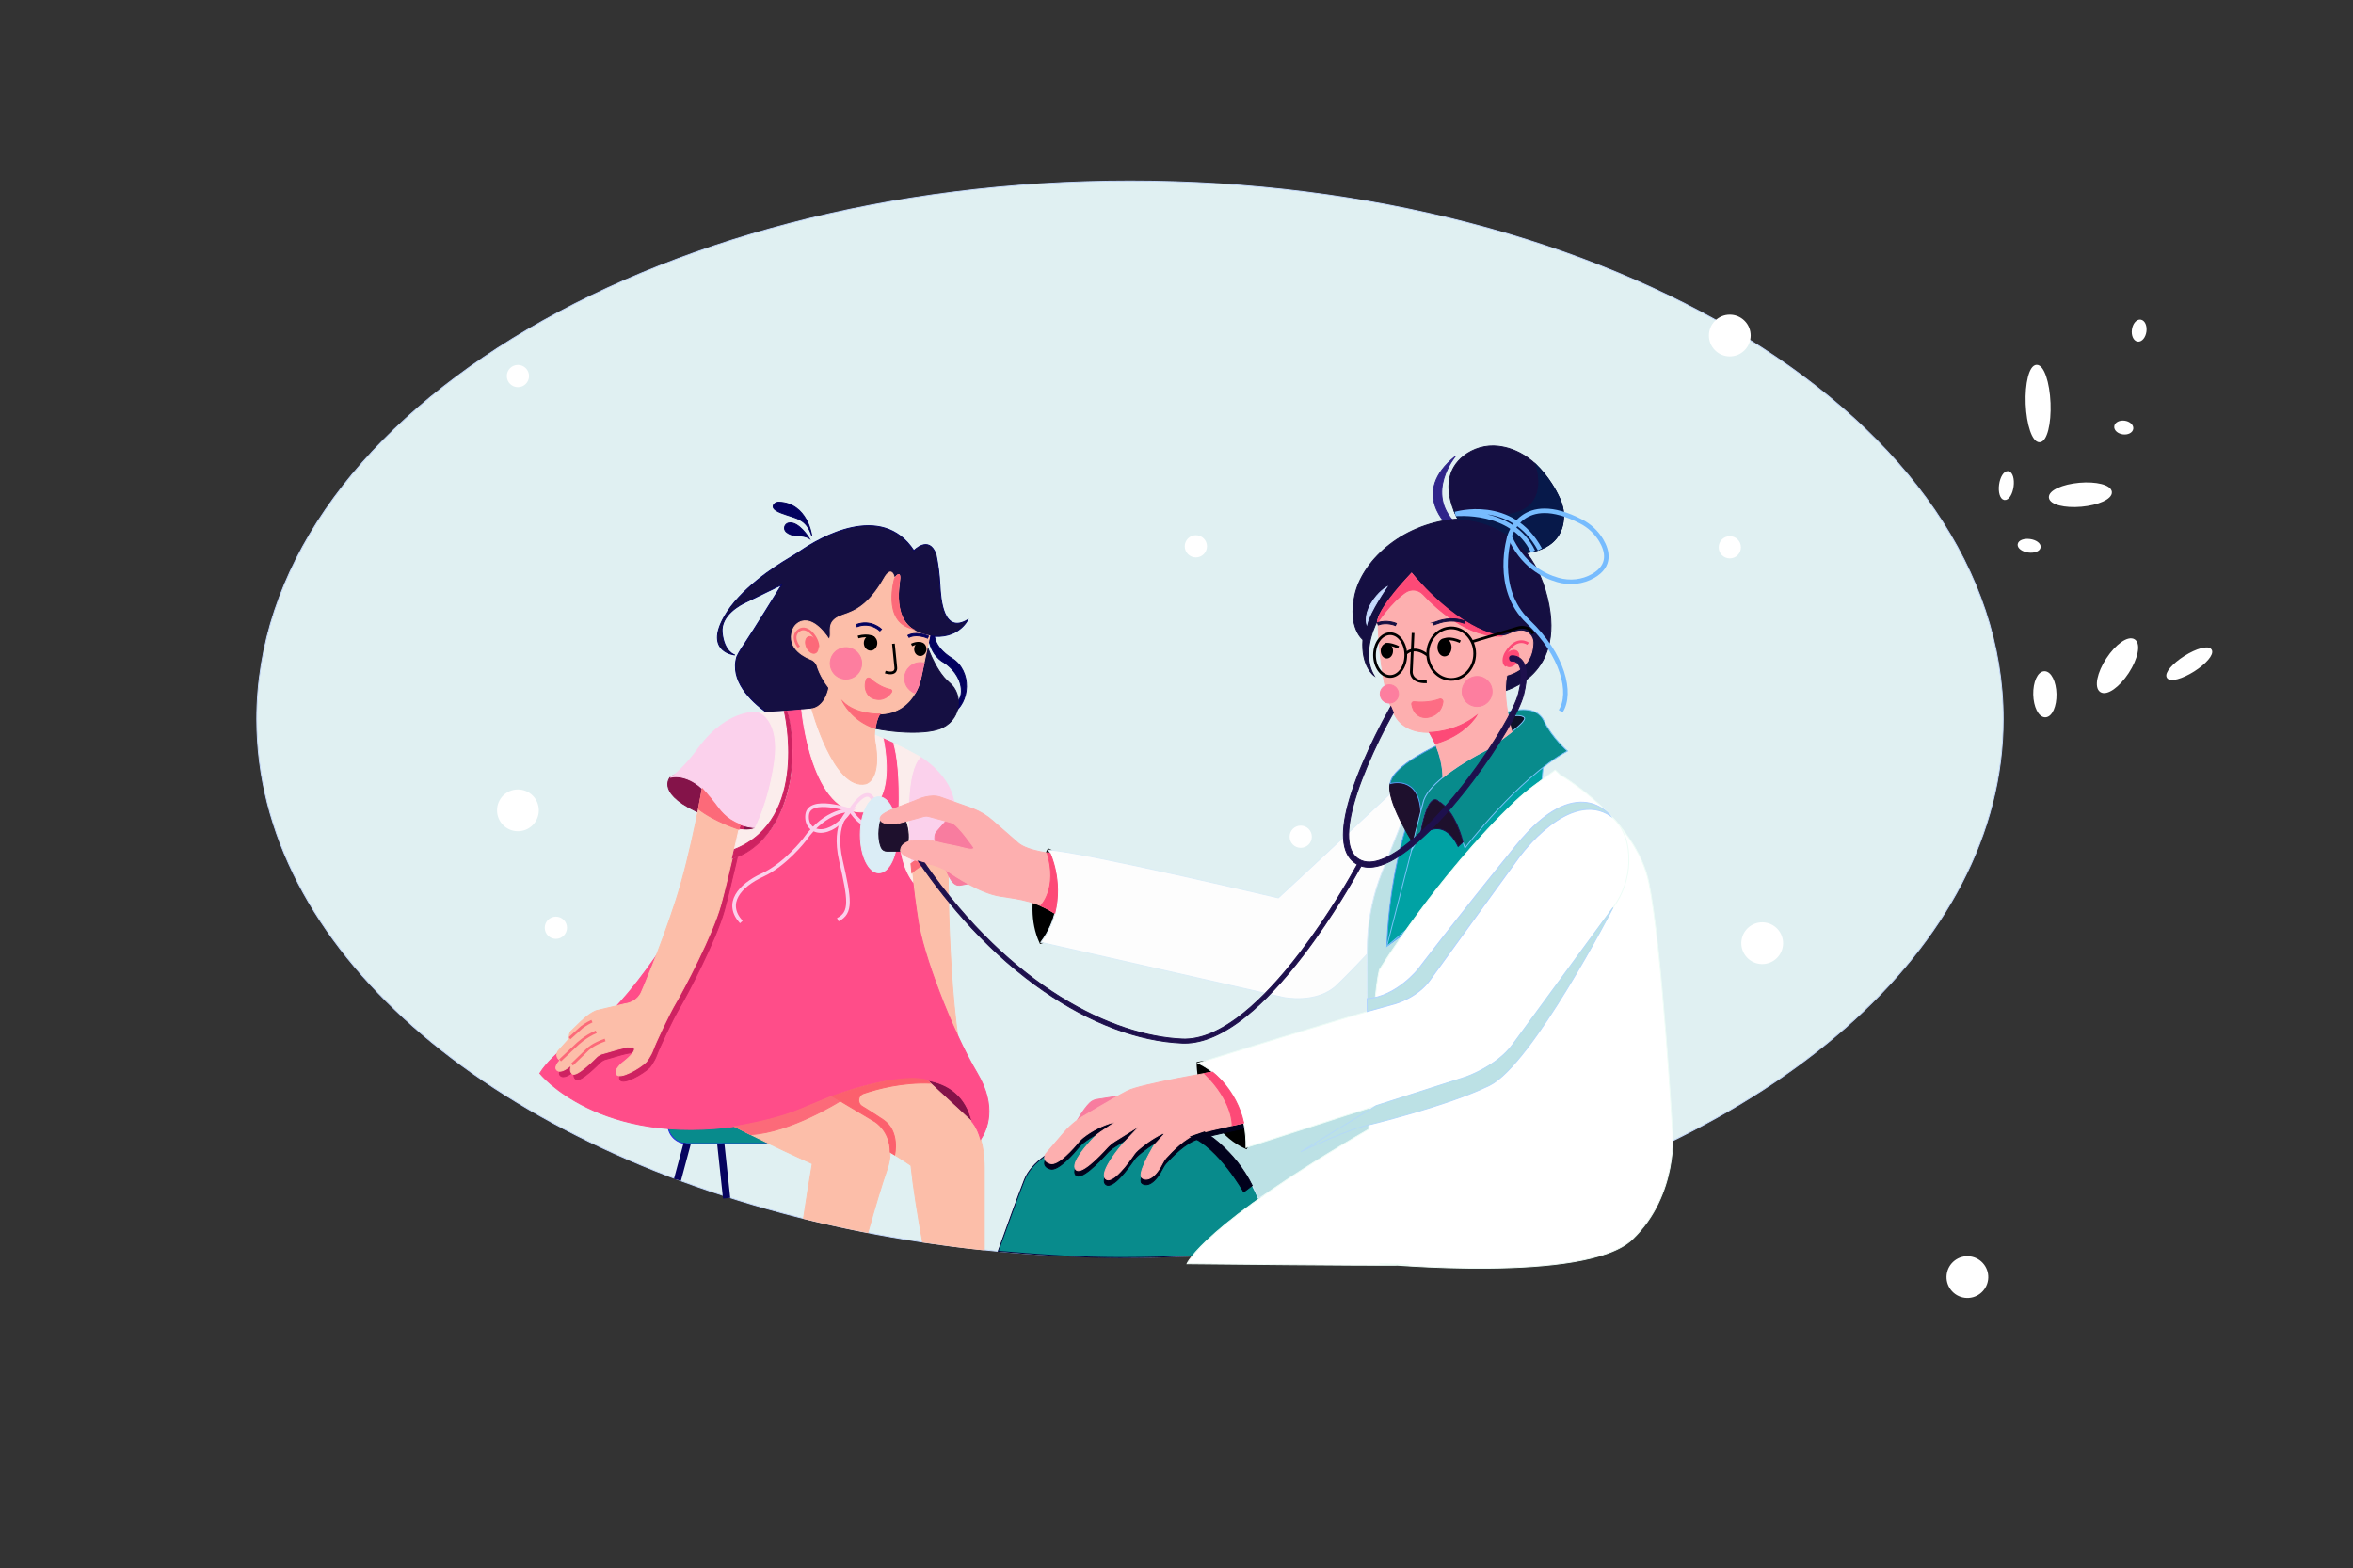 <svg width="2585" height="1723" viewBox="0 0 2585 1723" fill="none" xmlns="http://www.w3.org/2000/svg">
<rect x="0" y="0" width="2585" height="1723" fill="#333333" stroke="none"/>
<path d="M1241.4 198.808C711.602 198.808 282.117 463.534 282.117 790.09C282.117 1040.99 535.661 1255.39 893.433 1341.26C916.661 1346.84 940.314 1351.86 964.392 1356.34C984.142 1360 1004.15 1363.28 1024.42 1366.18C1046.74 1369.36 1069.35 1372.05 1092.25 1374.26C1097.33 1374.75 1102.42 1375.21 1107.52 1375.66C1151.27 1379.43 1195.9 1381.33 1241.4 1381.37C1362.47 1381.37 1478.29 1367.55 1584.96 1342.32C1945.06 1257.15 2200.68 1042.02 2200.68 790.09C2200.68 463.534 1771.2 198.808 1241.4 198.808Z" fill="#E0F0F2" stroke="#C5DAFD" stroke-width="0.994" stroke-miterlimit="10"/>
<path d="M2246.97 786.549C2253.2 786.419 2258.03 775.644 2257.75 762.483C2257.48 749.323 2252.2 738.76 2245.97 738.891C2239.74 739.022 2234.92 749.796 2235.19 762.957C2235.47 776.117 2240.74 786.68 2246.97 786.549Z" fill="white" stroke="white" stroke-width="2.981" stroke-miterlimit="10"/>
<path d="M2337.34 738.583C2347.33 723.292 2350.48 707.663 2344.38 703.677C2338.27 699.69 2325.23 708.855 2315.24 724.146C2305.25 739.438 2302.1 755.067 2308.2 759.053C2314.31 763.04 2327.35 753.875 2337.34 738.583Z" fill="white" stroke="white" stroke-width="2.981" stroke-miterlimit="10"/>
<path d="M2409.71 736.397C2422.57 728.256 2430.95 718.415 2428.41 714.415C2425.88 710.416 2413.4 713.773 2400.54 721.914C2387.68 730.055 2379.3 739.896 2381.83 743.895C2384.37 747.895 2396.85 744.537 2409.71 736.397Z" fill="white" stroke="white" stroke-width="2.981" stroke-miterlimit="10"/>
<path d="M2240.68 484.399C2247.4 484.132 2252.11 465.536 2251.21 442.866C2250.3 420.195 2244.12 402.034 2237.4 402.302C2230.69 402.57 2225.97 421.165 2226.87 443.835C2227.78 466.506 2233.96 484.667 2240.68 484.399Z" fill="white" stroke="white" stroke-width="2.981" stroke-miterlimit="10"/>
<path d="M2286.52 555.202C2304.82 553.576 2319.18 547.038 2318.61 540.598C2318.03 534.159 2302.74 530.257 2284.45 531.883C2266.16 533.509 2251.8 540.047 2252.37 546.486C2252.94 552.925 2268.23 556.827 2286.52 555.202Z" fill="white" stroke="white" stroke-width="2.981" stroke-miterlimit="10"/>
<path d="M2342.12 470.896C2342.57 467.565 2338.92 464.32 2333.96 463.649C2329.01 462.978 2324.63 465.135 2324.18 468.466C2323.73 471.798 2327.38 475.042 2332.33 475.713C2337.28 476.384 2341.67 474.227 2342.12 470.896Z" fill="white" stroke="white" stroke-width="2.981" stroke-miterlimit="10"/>
<path d="M2343.58 362.341C2342.79 368.195 2345.06 373.335 2348.65 373.821C2352.23 374.306 2355.78 369.955 2356.58 364.1C2357.37 358.246 2355.11 353.106 2351.52 352.621C2347.93 352.135 2344.38 356.487 2343.58 362.341Z" fill="white" stroke="white" stroke-width="2.981" stroke-miterlimit="10"/>
<path d="M2210.64 534.353C2209.57 542.297 2205.79 548.343 2202.2 547.857C2198.61 547.371 2196.57 540.538 2197.65 532.594C2198.73 524.65 2202.51 518.604 2206.1 519.09C2209.68 519.576 2211.72 526.41 2210.64 534.353Z" fill="white" stroke="white" stroke-width="2.981" stroke-miterlimit="10"/>
<path d="M2218.08 598.106C2217.63 601.391 2222.26 604.73 2228.41 605.563C2234.56 606.395 2239.91 604.408 2240.35 601.122C2240.8 597.837 2236.17 594.499 2230.02 593.666C2223.87 592.833 2218.52 594.821 2218.08 598.106Z" fill="white" stroke="white" stroke-width="2.981" stroke-miterlimit="10"/>
<path d="M754.933 1213.87H1046.27C1051.92 1213.87 1057.33 1216.11 1061.32 1220.1C1065.31 1224.09 1067.56 1229.51 1067.56 1235.15V1235.15C1067.56 1240.79 1065.31 1246.21 1061.32 1250.2C1057.33 1254.19 1051.92 1256.43 1046.27 1256.43H754.933C749.288 1256.43 743.874 1254.19 739.883 1250.2C735.891 1246.21 733.648 1240.79 733.648 1235.15C733.648 1229.51 735.891 1224.09 739.883 1220.1C743.874 1216.11 749.288 1213.87 754.933 1213.87Z" fill="#088B8C" stroke="#2924E5" stroke-width="0.994" stroke-miterlimit="10"/>
<path d="M1026.62 694.882C1026.62 694.882 1023.64 709.422 1045.81 723.256C1067.99 737.09 1066.28 772.067 1045.81 784.423L1040.27 776.741C1040.27 776.741 1057.75 774.957 1056.05 756.663C1054.8 743.303 1045.37 734.135 1040.37 730.161C1039.05 729.127 1037.66 728.193 1036.2 727.368C1032.2 725.072 1018.57 715.338 1019.53 689.809L1026.62 694.882Z" fill="#03015F" stroke="#03015F" stroke-width="0.994" stroke-miterlimit="10"/>
<path d="M883.218 797.419L903.807 801.043L1021.53 698.559C1053.11 703.089 1063.29 680.812 1063.29 680.812C1036.43 697.014 1033.44 659.495 1032.59 642.015C1032 630.981 1030.58 620.008 1028.35 609.186C1020.71 587.442 1004.02 604.922 1004.02 604.922C968.312 550.832 900.032 591.289 879.823 605.054C875.716 607.851 871.52 610.509 867.237 613.028C851.49 622.274 812.619 647.275 795.493 677.828C773.745 716.626 807.433 719.61 807.433 719.61C807.433 719.61 795.493 716.626 793.36 694.882C791.461 675.516 814.255 663.929 819.264 661.626C820.191 661.2 821.115 660.768 822.032 660.322L858.787 642.441C858.787 642.441 825.343 696.588 818.52 706.433C811.697 716.279 809.565 721.316 809.565 721.316C801.527 747.642 824.731 770.076 841.961 782.558C853.979 782.12 870.141 780.822 880.775 779.89C880.775 779.89 881.407 786.903 883.218 797.419Z" fill="#150F42" stroke="#03015F" stroke-width="0.994" stroke-miterlimit="10"/>
<path d="M736.218 854.124C736.218 854.124 718.947 872.67 773.957 895.373L805.3 909.762L836.003 928.948L850.075 882.902C850.075 882.902 765.002 832.38 736.218 854.124Z" fill="#841349" stroke="#841349" stroke-width="0.994" stroke-miterlimit="10"/>
<path d="M1067.56 937.502C1067.56 937.502 1070.8 957.088 1021.52 964.762L1015.29 919.547C1015.29 919.547 1056.68 917.917 1067.56 937.502Z" fill="#841349" stroke="#841349" stroke-width="0.994" stroke-miterlimit="10"/>
<path d="M1041.87 919.547C1041.87 919.547 1038.56 1063.68 1056.05 1163.01L977.155 1067.94L970.332 909.42L1041.87 919.547Z" fill="#FCBEA9" stroke="#FCBEA9" stroke-width="0.994" stroke-miterlimit="10"/>
<path d="M1018.45 1186.72L1067.94 1232.45C1061.18 1203.78 1042.21 1190.71 1018.45 1186.72Z" fill="#841349" stroke="#841349" stroke-width="0.994" stroke-miterlimit="10"/>
<path d="M1077.4 1251.71C1073.44 1237.96 1067.94 1232.45 1067.94 1232.45L1018.46 1186.72C986.32 1181.31 945.434 1192.53 914.16 1204.24L961.447 1232.45C961.447 1232.45 978.053 1242.91 978.022 1265.79C992.71 1274.71 1000.78 1280.41 1000.78 1280.41C1003.22 1304.32 1008.39 1335.94 1013.55 1364.48C1035.87 1367.66 1058.49 1371 1081.38 1373.21V1283.29C1081.38 1269.81 1079.63 1259.46 1077.4 1251.71Z" fill="#FCBEA9" stroke="#FCBEA9" stroke-width="0.994" stroke-miterlimit="10"/>
<path d="M961.445 1232.45L914.158 1204.24L901.961 1196.96L770.52 1216.25C796.424 1235.55 892.367 1278.49 892.367 1278.49C889.196 1296.73 885.938 1317.28 882.7 1338.64C905.928 1344.21 929.453 1349.54 953.518 1354C961.403 1325.94 969.378 1299.34 974.398 1285.21C976.978 1277.95 978.013 1271.48 978.021 1265.79C978.051 1242.91 961.445 1232.45 961.445 1232.45Z" fill="#FCBEA9" stroke="#FCBEA9" stroke-width="0.994" stroke-miterlimit="10"/>
<path d="M1073.7 1179.22C1044.92 1130.77 1013.26 1046.35 1008.46 1010.38C1008.46 1010.38 1005.53 992.735 1002.78 968.407C994.6 956.856 986.192 938.914 987.602 892.081C988.941 847.594 984.644 825.844 981.927 816.764C978.222 815.01 974.324 813.226 970.332 811.483L970.331 811.485C984.404 885.88 950.474 891.856 950.474 891.856C905.806 896.438 888.837 830.051 883.219 797.419C881.409 786.902 880.776 779.89 880.776 779.89C876.173 780.293 870.533 780.765 864.643 781.206C869.36 800.108 879.861 857.629 848.942 907.337C839.705 922.118 826.171 933.723 810.152 940.598C801.568 944.34 792.672 947.324 783.568 949.515C751.268 1006.57 689.602 1107.6 644.836 1132.69C644.836 1132.69 607.419 1155.72 593.027 1179.22C593.027 1179.22 658.08 1260.33 813.688 1236.61C839.594 1232.64 864.855 1225.23 888.806 1214.59C891.841 1213.25 895.125 1211.83 898.62 1210.38C930.745 1197 980.657 1180.36 1018.46 1186.72C1042.21 1190.71 1061.18 1203.78 1067.94 1232.45C1067.94 1232.45 1073.44 1237.96 1077.4 1251.71C1084.1 1241.7 1095.67 1216.19 1073.7 1179.22Z" fill="#FF4D89" stroke="#FF4D89" stroke-width="0.994" stroke-miterlimit="10"/>
<path d="M950.471 891.856C950.471 891.856 984.401 885.88 970.328 811.485L970.329 811.483C962.547 808.086 954.411 804.849 946.662 802.322L891.865 778.873C891.865 778.873 887.388 779.311 880.773 779.89C880.773 779.89 891.409 897.914 950.471 891.856Z" fill="#FBEDEC" stroke="#FBEDEC" stroke-width="0.994" stroke-miterlimit="10"/>
<path d="M1016.29 703.115C1016.29 703.115 1026.19 736.238 1042.82 749.881C1059.45 763.524 1055.62 792.943 1031.31 801.043C1007 809.144 952.854 801.874 938.602 792.516L991.224 706.433L1016.29 703.115Z" fill="#150F42" stroke="#150F42" stroke-width="0.994" stroke-miterlimit="10"/>
<path d="M911.483 749.881C911.483 749.881 909.777 775.462 891.867 778.873C891.867 778.873 916.174 868.833 951.141 861.158C951.141 861.158 969.478 857.321 960.949 812.555C960.949 812.555 958.391 794.648 970.331 777.168L911.483 749.881Z" fill="#FCBEA9" stroke="#FCBEA9" stroke-width="0.994" stroke-miterlimit="10"/>
<path d="M988.562 635.406C988.882 626.133 982.805 635.406 982.805 635.406C979.287 619.738 971.292 635.406 971.292 635.406C954.341 664.824 939.629 671.219 926.196 675.696C912.764 680.173 911.804 686.568 912.124 694.562C912.444 702.556 910.525 701.917 910.525 701.917C897.778 683.153 887.578 680.852 881.013 682.537C878.699 683.175 876.576 684.366 874.825 686.007C873.074 687.648 871.749 689.69 870.963 691.957C863.044 713.653 887.417 723.113 891.335 724.62C895.493 726.219 897.412 730.695 897.412 730.695C902.529 749.242 925.557 783.776 964.575 784.416C987.049 784.784 999.123 772.211 1005.32 761.482C1008.02 756.869 1010.03 751.883 1011.27 746.684L1015.16 728.424L1021.53 698.559C976.457 691.045 988.242 644.679 988.562 635.406Z" fill="#FCBEA9" stroke="#FCBEA9" stroke-width="0.994" stroke-miterlimit="10"/>
<path d="M1015.16 728.424C1010.86 727.379 1006.32 728.026 1002.48 730.233C998.638 732.439 995.793 736.035 994.53 740.279C993.267 744.522 993.682 749.089 995.691 753.035C997.699 756.981 1001.15 760.005 1005.32 761.482C1008.02 756.869 1010.03 751.883 1011.27 746.684L1015.16 728.424Z" fill="#FD7E9F" stroke="#FD7E9F" stroke-width="0.994" stroke-miterlimit="10"/>
<path d="M877.673 710.902C877.673 710.902 868.292 699.39 877.673 692.569C887.055 685.747 898.995 701.522 898.569 710.902" stroke="#FC6A79" stroke-width="2.981" stroke-miterlimit="10"/>
<path d="M895.762 717.407C898.932 716.016 899.758 710.916 897.606 706.016C895.455 701.117 891.141 698.273 887.971 699.665C884.8 701.056 883.975 706.156 886.126 711.056C888.278 715.955 892.592 718.799 895.762 717.407Z" fill="#FC6A79" stroke="#FC6A79" stroke-width="0.994" stroke-miterlimit="10"/>
<path d="M966.67 693.106C966.246 692.689 956.112 682.945 941.623 688.528L940.703 686.141C956.767 679.951 968.354 691.173 968.469 691.287L966.67 693.106Z" fill="#03015F" stroke="#03015F" stroke-width="0.994" stroke-miterlimit="10"/>
<path d="M956.417 713.28C959.685 713.28 962.334 710.215 962.334 706.433C962.334 702.651 959.685 699.585 956.417 699.585C953.149 699.585 950.5 702.651 950.5 706.433C950.5 710.215 953.149 713.28 956.417 713.28Z" fill="black" stroke="black" stroke-width="2.981" stroke-miterlimit="10"/>
<path d="M960.138 701.113C960.138 701.113 955.297 696.417 942.664 699.806" stroke="black" stroke-width="2.981" stroke-miterlimit="10"/>
<path d="M1016.34 713.443C1016.14 716.805 1013.63 719.391 1010.72 719.219C1007.82 719.047 1005.62 716.182 1005.82 712.819C1006.02 709.457 1008.54 706.871 1011.44 707.043C1014.35 707.215 1016.54 710.08 1016.34 713.443Z" fill="black" stroke="black" stroke-width="2.981" stroke-miterlimit="10"/>
<path d="M1019.04 701.131C1006.24 695.796 998.783 700.164 998.709 700.208L997.383 698.021C997.729 697.811 1006.04 692.939 1020.02 698.77L1019.04 701.131Z" fill="#03015F" stroke="#03015F" stroke-width="0.994" stroke-miterlimit="10"/>
<path d="M981.525 707.213L984.084 732.934C984.084 732.934 986.003 742.207 972.57 738.37" stroke="black" stroke-width="2.981" stroke-miterlimit="10"/>
<path d="M946.202 732.744C948.393 723.463 942.645 714.162 933.362 711.971C924.079 709.78 914.777 715.528 912.585 724.809C910.394 734.091 916.143 743.391 925.426 745.582C934.709 747.773 944.011 742.025 946.202 732.744Z" fill="#FD7E9F" stroke="#FD7E9F" stroke-width="0.994" stroke-miterlimit="10"/>
<path d="M956.068 745.52C960.056 749.172 968.182 755.494 978.422 757.488C978.71 757.546 978.98 757.673 979.207 757.86C979.435 758.046 979.614 758.285 979.728 758.555C979.843 758.826 979.889 759.121 979.864 759.414C979.838 759.707 979.742 759.989 979.582 760.236C977.066 764.145 970.771 771.178 959.578 767.47C957.081 766.656 954.921 765.046 953.429 762.885C951.22 759.663 949.023 754.141 951.717 746.581C951.869 746.165 952.12 745.792 952.45 745.497C952.78 745.201 953.178 744.991 953.608 744.886C954.039 744.781 954.488 744.784 954.917 744.895C955.346 745.005 955.742 745.22 956.068 745.52Z" fill="#FD6D84" stroke="#FD6D84" stroke-width="0.994" stroke-miterlimit="10"/>
<path d="M1011.44 707.043C1011.44 707.043 1007.86 705.562 1001.46 708.536" stroke="black" stroke-width="2.981" stroke-miterlimit="10"/>
<path d="M777.161 862.719C777.161 862.719 763.663 942.455 745.819 997.019C727.975 1051.58 708.719 1095.51 708.719 1095.51C708.719 1095.51 704.881 1107.02 690.169 1108.94L659.146 1116.29C659.146 1116.29 653.069 1117.89 642.195 1128.12L631.161 1138.83C631.161 1138.83 628.265 1142.23 629.562 1146.67L617.089 1160.58C617.089 1160.58 612.612 1166.49 619.168 1170.97C619.168 1170.97 611.866 1178 615.597 1181.68C619.328 1185.36 626.684 1180.4 632.281 1175.61C632.281 1175.61 627.963 1182 632.761 1185.84C637.558 1189.68 658.986 1167.61 658.986 1167.61C658.986 1167.61 662.025 1164.41 666.182 1163.62C670.34 1162.82 695.126 1153.86 699.924 1157.06C704.721 1160.26 690.169 1171.61 690.169 1171.61C690.169 1171.61 677.856 1180.34 681.214 1186.29C684.572 1192.23 706.64 1179.92 713.836 1172.57C713.836 1172.57 718.953 1166.17 721.352 1159.3C723.751 1152.42 738.782 1120.13 746.458 1107.34C754.134 1094.55 786.745 1032.83 795.706 1000.22C799.296 987.148 804.015 967.636 808.382 948.942C811.06 937.481 813.604 926.333 815.675 917.161C818.656 903.958 820.658 894.855 820.658 894.855L777.161 862.719Z" fill="#CE2261" stroke="#CE2261" stroke-width="0.994" stroke-miterlimit="10"/>
<path d="M773.318 856.682C773.318 856.682 759.819 936.418 741.975 990.983C724.131 1045.55 704.875 1089.47 704.875 1089.47C704.875 1089.47 701.037 1100.98 686.325 1102.9L655.302 1110.25C655.302 1110.25 649.226 1111.85 638.352 1122.09L627.318 1132.8C627.318 1132.8 624.421 1136.19 625.719 1140.63L613.245 1154.54C613.245 1154.54 608.768 1160.46 615.324 1164.93C615.324 1164.93 608.022 1171.97 611.753 1175.65C615.484 1179.32 622.84 1174.37 628.437 1169.57C628.437 1169.57 624.119 1175.97 628.917 1179.8C633.714 1183.64 655.142 1161.58 655.142 1161.58C655.142 1161.58 658.181 1158.38 662.338 1157.58C666.496 1156.78 691.283 1147.83 696.08 1151.02C700.877 1154.22 686.325 1165.57 686.325 1165.57C686.325 1165.57 674.012 1174.3 677.37 1180.25C680.728 1186.2 702.796 1173.89 709.992 1166.53C709.992 1166.53 715.11 1160.14 717.508 1153.26C719.907 1146.39 734.939 1114.09 742.614 1101.3C750.29 1088.51 782.901 1026.8 791.862 994.18C795.453 981.111 800.172 961.599 804.539 942.905C807.216 931.445 809.76 920.296 811.831 911.125C814.813 897.922 816.814 888.819 816.814 888.819L773.318 856.682Z" fill="#FCBEA9" stroke="#FCBEA9" stroke-width="0.994" stroke-miterlimit="10"/>
<path d="M834.725 782.71C834.725 782.71 801.463 776.741 768.201 820.868C768.201 820.868 750.291 846.449 736.219 854.124C736.219 854.124 760.525 845.81 785.472 882.902C810.418 919.995 848.941 907.337 848.941 907.337L865.428 826.097C865.428 826.097 859.031 784.842 834.725 782.71Z" fill="#FBD1EC" stroke="#FBD1EC" stroke-width="0.994" stroke-miterlimit="10"/>
<path d="M864.642 781.206C856.924 781.784 848.777 782.309 841.961 782.558C839.314 782.655 836.865 782.71 834.724 782.71C834.724 782.71 857.325 791.663 850.929 836.857C844.532 882.05 829.607 909.763 829.607 909.763C829.607 909.763 825.382 913.334 811.831 911.124C809.76 920.296 807.216 931.444 804.539 942.905C806.486 942.142 808.365 941.369 810.151 940.598C826.169 933.723 839.704 922.118 848.941 907.337C879.859 857.629 869.359 800.108 864.642 781.206Z" fill="#FBEDEC" stroke="#FBEDEC" stroke-width="0.994" stroke-miterlimit="10"/>
<path d="M1067.56 937.503C1060.07 923.701 1053.52 904.146 1047.09 876.818C1040.66 849.49 1011.08 831.741 1011.08 831.741L1011.08 831.74L1011.08 831.741C995.253 847.463 996.667 903.595 1000.78 948.794C1034.23 921.298 1067.56 937.503 1067.56 937.503Z" fill="#FBD1EC" stroke="#FBD1EC" stroke-width="0.994" stroke-miterlimit="10"/>
<path d="M1011.08 831.74L1011.08 831.74C1011.08 831.739 998.418 824.567 981.926 816.764C983.459 821.886 985.494 831.044 986.737 846.039C987.697 857.623 988.184 872.691 987.601 892.081C986.657 923.431 990.112 941.833 994.955 954.041C996.966 959.133 999.595 963.958 1002.78 968.408C1002.09 962.241 1001.4 955.642 1000.78 948.794C996.665 903.594 995.251 847.462 1011.08 831.74Z" fill="#FBEDEC" stroke="#FBEDEC" stroke-width="0.994" stroke-miterlimit="10"/>
<path d="M934.201 890.2C934.201 890.2 888.88 874.589 886.748 895.373C884.616 916.158 911.553 923.223 934.201 890.2Z" stroke="#FBD1EC" stroke-width="3.975" stroke-miterlimit="10"/>
<path d="M934.203 890.201C934.203 890.201 951.141 862.821 958.817 877.765C966.493 892.709 958.629 925.211 934.203 890.201Z" stroke="#FBD1EC" stroke-width="3.975" stroke-miterlimit="10"/>
<path d="M814.417 1012.94C795.815 992.475 812.55 972.862 837.709 961.329C862.869 949.796 883.764 922.616 883.764 922.616C907.644 888.57 934.203 890.2 934.203 890.2C934.203 890.2 914.041 902.515 923.849 945.576C933.657 988.637 935.789 1002.71 920.437 1010.38" stroke="#FBD1EC" stroke-width="3.975" stroke-miterlimit="10"/>
<path d="M891.868 588.721C891.868 588.721 887.388 552.888 855.741 551.657C854.751 551.611 853.763 551.785 852.849 552.167C851.934 552.55 851.116 553.13 850.454 553.867C848.523 556.068 848.016 559.658 858.18 563.566C874.81 569.961 885.471 569.109 891.868 588.721Z" fill="#03015F" stroke="#03015F" stroke-width="0.994" stroke-miterlimit="10"/>
<path d="M889.306 591.705C889.306 591.705 877.443 572.041 866.227 574.646C865.24 574.873 864.333 575.361 863.6 576.06C862.867 576.758 862.336 577.642 862.064 578.617C861.791 579.591 861.786 580.622 862.05 581.599C862.313 582.577 862.836 583.465 863.562 584.17C865.191 585.624 867.102 586.726 869.177 587.407C871.542 588.237 874.033 588.648 876.539 588.623C879.739 588.621 885.352 589.045 889.306 591.705Z" fill="#03015F" stroke="#03015F" stroke-width="0.994" stroke-miterlimit="10"/>
<path d="M628.438 1169.57L646.028 1152.57C646.028 1152.57 651.358 1147.24 664.791 1142.55" stroke="#FC6A79" stroke-width="2.981" stroke-miterlimit="10"/>
<path d="M615.324 1164.93L633.661 1147.67C633.661 1147.67 643.042 1138.5 654.983 1133.6" stroke="#FC6A79" stroke-width="2.981" stroke-miterlimit="10"/>
<path d="M625.719 1140.63L639.205 1128.48C639.205 1128.48 644.962 1124.22 650.292 1121.87" stroke="#FC6A79" stroke-width="2.981" stroke-miterlimit="10"/>
<path d="M754.935 1256.43L744.254 1296.21" stroke="#07045F" stroke-width="7.95" stroke-miterlimit="10"/>
<path d="M791.863 1256.43L798.291 1316.4" stroke="#07045F" stroke-width="7.95" stroke-miterlimit="10"/>
<path d="M1000.78 948.794C1000.78 948.794 1021.22 932.915 1041.68 932.788L1041.62 945.923C1041.62 945.923 1018.59 942.789 1001.76 958.945L1000.78 948.794Z" fill="#FC6A79" stroke="#FC6A79" stroke-width="0.994" stroke-miterlimit="10"/>
<path d="M966.888 784.423C966.888 784.423 940.872 785.772 925.734 770.708C925.734 770.708 935.978 792.326 961.643 800.296C961.643 800.296 962.934 788.569 966.888 784.423Z" fill="#FC6A79" stroke="#FC6A79" stroke-width="0.994" stroke-miterlimit="10"/>
<path d="M982.802 635.406C982.802 635.406 968.908 682.096 1001.46 690.538C1001.46 690.538 981.302 680.692 988.559 635.406C988.559 635.406 989.548 626.087 982.802 635.406Z" fill="#FC6A79" stroke="#FC6A79" stroke-width="0.994" stroke-miterlimit="10"/>
<path d="M771.589 866.407C771.589 866.407 780.025 875.794 785.47 882.902C790.916 890.011 796.624 899.554 813.016 905.863L811.831 911.124C811.831 911.124 784.836 902.601 767.309 888.819L771.589 866.407Z" fill="#FC6A79" stroke="#FC6A79" stroke-width="0.994" stroke-miterlimit="10"/>
<path d="M807.039 1237.57C807.039 1237.57 849.326 1231.15 878.066 1219.1C906.807 1207.06 914.159 1204.24 914.159 1204.24L923.12 1209.58C923.12 1209.58 868.971 1244.11 824.672 1246.53L807.039 1237.57Z" fill="#FC6A79" stroke="#FC6A79" stroke-width="0.994" stroke-miterlimit="10"/>
<path d="M982.88 1268.77C982.88 1268.77 989.031 1242.91 970.332 1230.29C961.935 1224.62 953.655 1219.4 947.082 1215.36C945.822 1214.59 944.809 1213.47 944.16 1212.14C943.511 1210.81 943.254 1209.33 943.418 1207.86C943.582 1206.39 944.161 1205 945.086 1203.85C946.012 1202.7 947.246 1201.83 948.645 1201.35C964.67 1195.91 991.796 1188.83 1022.02 1190.01L1018.46 1186.72C1018.46 1186.72 994.188 1176.14 914.16 1204.24L961.447 1232.45C961.447 1232.45 978.065 1242.57 978.023 1265.79L982.88 1268.77Z" fill="#FC606D" stroke="#FC606D" stroke-width="0.994" stroke-miterlimit="10"/>
<path d="M804.539 942.905C804.539 942.905 854.2 933.399 868.06 855.192C868.06 855.192 874.259 813.965 864.642 781.206L861.676 781.424C861.676 781.424 890.273 900.184 806.78 933.252L804.539 942.905Z" fill="#CE2261" stroke="#CE2261" stroke-width="0.994" stroke-miterlimit="10"/>
<path d="M1604.86 575.864C1604.86 575.864 1573.38 528.646 1607.82 501.123C1613.15 496.885 1619.27 493.742 1625.82 491.873C1632.37 490.004 1639.23 489.446 1646 490.232C1664.73 492.382 1692.36 503.757 1713.22 547.248C1717.29 555.6 1718.67 565.01 1717.17 574.179C1714.6 589.179 1703.44 607.334 1664.64 608.08L1604.86 575.864Z" fill="#150F42" stroke="#150F42" stroke-width="0.994" stroke-miterlimit="10"/>
<path d="M1125.49 1296.21C1117.12 1317.65 1106.97 1345.89 1096.65 1374.61C1140.4 1378.37 1185.1 1381.6 1230.53 1381.6C1351.59 1381.6 1486.28 1367.99 1584.96 1342.32L1455.67 1196.96C1455.67 1196.96 1155.76 1218.58 1125.49 1296.21Z" fill="#088B8C" stroke="#02023B" stroke-width="0.994" stroke-miterlimit="10"/>
<path d="M1591.7 578.662C1591.7 578.662 1548.5 541.57 1598.89 501.28C1598.89 501.28 1565.13 541.57 1598.89 574.825L1591.7 578.662Z" fill="#2F248A" stroke="#2F248A" stroke-width="0.994" stroke-miterlimit="10"/>
<path d="M1699.82 656.364C1677.43 565.232 1598.89 570.348 1598.89 570.348C1536.99 576.104 1495.98 618.313 1488.31 654.126C1480.63 689.94 1497.26 702.73 1497.26 702.73C1495.13 732.148 1509.63 742.381 1509.63 742.381C1493.85 715.86 1513.68 680.986 1513.68 680.986L1646.14 760.927C1646.14 760.927 1722.2 747.497 1699.82 656.364Z" fill="#150F42" stroke="#150F42" stroke-width="0.994" stroke-miterlimit="10"/>
<path d="M1601.63 570.296C1601.63 570.296 1648.18 569.267 1676.82 607.179C1676.82 607.179 1721.06 605.116 1717.47 561.809C1717.47 561.809 1715.99 539.772 1686.94 509.929C1686.94 509.929 1700.03 542.878 1676.18 558.554C1652.34 574.23 1597.4 561.199 1597.4 561.199L1601.63 570.296Z" fill="#07194A" stroke="#07194A" stroke-width="0.994" stroke-miterlimit="10"/>
<path d="M1674.66 788.397C1671.82 784.972 1662.8 786.108 1657.08 787.249C1658.5 794.603 1660.05 800.603 1660.96 803.897C1669.56 797.068 1676.45 790.557 1674.66 788.397Z" fill="#0E1229" stroke="#0E1229" stroke-width="0.994" stroke-miterlimit="10"/>
<path d="M1152.02 933.812C1152.02 933.812 1122.27 989.183 1143.38 1035.28L1188.47 1021.91L1195.19 975.867C1195.19 975.867 1163.53 937.8 1152.02 933.812Z" fill="black" stroke="black" stroke-width="2.981" stroke-miterlimit="10"/>
<path d="M965.522 958.945C976.756 958.945 985.864 940.239 985.864 917.163C985.864 894.087 976.756 875.381 965.522 875.381C954.287 875.381 945.18 894.087 945.18 917.163C945.18 940.239 954.287 958.945 965.522 958.945Z" fill="#DBEDF6" stroke="#DBEDF6" stroke-width="0.994" stroke-miterlimit="10"/>
<path d="M967.431 901.459C967.431 901.459 962.73 917.79 968.088 930.984C968.591 932.21 969.448 933.258 970.55 933.994C971.652 934.73 972.948 935.122 974.273 935.118H988.078C990.188 935.121 992.235 934.398 993.876 933.07C995.516 931.742 996.649 929.891 997.086 927.827C998.328 921.903 998.823 912.702 994.669 901.459C994.669 901.459 974.481 896.393 967.431 901.459Z" fill="#1E102D" stroke="#1E102D" stroke-width="0.994" stroke-miterlimit="10"/>
<path d="M1043.11 897.572L1029.04 913.774C1029.04 913.774 1023.07 919.316 1031.17 933.812L1038.42 952.145C1038.42 952.145 1044.27 973.889 1054.2 972.61C1064.12 971.331 1076.37 967.494 1076.37 967.494L1087.88 925.711L1043.11 897.572Z" fill="#F87C9F" stroke="#F87C9F" stroke-width="0.994" stroke-miterlimit="10"/>
<path d="M1158.97 938.125C1158.97 938.125 1129.25 935.517 1118.59 926.138C1111.21 919.647 1097.91 908.051 1090.42 901.524C1084.2 896.063 1077.09 891.71 1069.4 888.659C1068.61 888.349 1067.81 888.052 1066.99 887.766C1059.08 885.017 1040.65 878.39 1033.8 875.922C1030.95 874.884 1027.93 874.382 1024.9 874.44C1019.11 874.65 1013.42 875.991 1008.14 878.386C994.497 884.355 969.763 891.177 967.205 897.998C964.646 904.82 978.292 906.525 987.247 904.394C994.221 902.734 1008.69 898.746 1014.76 897.063C1016.58 896.558 1018.49 896.544 1020.32 897.024C1026.33 898.6 1040.37 902.312 1045.67 903.967C1052.49 906.099 1069.55 930.827 1069.55 930.827C1069.55 930.827 1071.68 935.091 1059.31 931.68C1049.01 928.838 1039.89 927.772 1032.69 925.768C1027.82 924.377 1022.82 923.48 1017.76 923.089C1012.15 922.69 1005.33 922.685 999.772 924.124C998.288 924.496 996.848 925.022 995.474 925.694C992.12 927.37 989.776 929.941 989.379 933.812C989.379 933.812 986.949 939.584 1009.02 946.256C1011.04 946.866 1013.26 947.484 1015.71 948.106C1018.21 948.739 1020.94 949.376 1023.92 950.013C1023.92 950.013 1034.15 952.571 1041.83 957.687C1049.51 962.804 1076.8 981.137 1098.55 984.548C1120.29 987.958 1141.2 989.664 1165.5 1008L1177.44 970.478L1158.97 938.125Z" fill="#FDAFAF" stroke="#FDAFAF" stroke-width="0.994" stroke-miterlimit="10"/>
<path d="M1533.08 866.514C1533.08 866.514 1427.37 965.315 1404.34 986.419C1404.34 986.419 1185.59 934.922 1152.01 933.812C1152.01 933.812 1178.88 988.224 1143.38 1035.28L1410.1 1095.77C1410.1 1095.77 1446.56 1103.45 1468.62 1082.34C1490.69 1061.24 1513.68 1035.28 1513.68 1035.28L1548.85 902.262L1533.08 866.514Z" fill="#FDFDFD" stroke="#DBEDF6" stroke-width="0.994" stroke-miterlimit="10"/>
<path d="M1523.59 1039.51C1523.64 1037.83 1523.7 1036.17 1523.77 1034.51C1526.64 964.106 1544.38 909.42 1544.38 909.42L1549.96 895.871L1544.38 892.123L1518.3 958.102C1508.79 982.013 1503.38 1007.35 1502.28 1033.06C1502.25 1033.8 1502.23 1034.54 1502.2 1035.28C1501.24 1065.08 1502.2 1126.47 1502.2 1126.47C1502.2 1126.47 1305.52 1200.33 1284.41 1223.35C1284.41 1223.35 1350.61 1241.58 1382.28 1316.4L1626.93 1180.19L1592.51 989.656L1523.59 1039.51Z" fill="#BCE1E5" stroke="#D7EAFA" stroke-width="0.994" stroke-miterlimit="10"/>
<path d="M1523.77 1034.51C1523.7 1036.17 1523.64 1037.83 1523.59 1039.51L1592.51 989.656L1579.11 915.435L1549.96 895.871L1544.38 909.42C1544.38 909.42 1526.64 964.106 1523.77 1034.51Z" fill="#00A2A4" stroke="#569FF2" stroke-width="0.994" stroke-miterlimit="10"/>
<path d="M1527.19 860.906C1527.19 860.906 1520.82 874.976 1552.32 926.138L1555.98 917.292L1571.03 860.906C1571.03 860.906 1539.21 843.852 1527.19 860.906Z" fill="#1E102D" stroke="#1E102D" stroke-width="0.994" stroke-miterlimit="10"/>
<path d="M1585.21 853.981C1584.97 840.711 1581.58 828.713 1577.82 819.384C1564.35 825.857 1528.98 844.356 1527.19 860.906C1527.19 860.906 1558.63 851.024 1560.84 891.691C1562.32 886.051 1563.36 882.224 1563.36 882.224C1565.13 872.909 1574.16 862.98 1585.21 853.981Z" fill="#088B8C" stroke="#569FF2" stroke-width="0.994" stroke-miterlimit="10"/>
<path d="M1550.81 933.812L1523.59 1039.51L1690.01 900.13L1697.68 816.992L1571.95 875.989C1571.95 875.989 1565.14 886.487 1550.81 933.812Z" fill="#00A2A4" stroke="#7BC2FA" stroke-width="0.994" stroke-miterlimit="10"/>
<path d="M1696.4 792.264C1688.94 776.601 1670.39 778.552 1656.16 782.14C1656.45 783.901 1656.76 785.608 1657.08 787.249C1662.79 786.108 1671.82 784.972 1674.66 788.398C1676.45 790.557 1669.56 797.068 1660.96 803.897C1649.08 813.338 1633.93 823.387 1633.93 823.387C1633.93 823.387 1614.02 833.118 1595.3 846.349L1595.3 846.346C1595.2 846.42 1595.09 846.497 1594.99 846.572C1594.26 847.087 1593.54 847.607 1592.82 848.131C1592.76 848.173 1592.7 848.215 1592.64 848.258C1590.99 849.462 1589.37 850.69 1587.76 851.942C1587.7 851.992 1587.64 852.041 1587.57 852.091C1586.78 852.716 1585.99 853.346 1585.21 853.981C1574.16 862.98 1565.13 872.909 1563.36 882.224C1563.36 882.224 1562.32 886.051 1560.84 891.691C1557.58 904.107 1552.16 925.31 1550.81 933.812L1559.94 918.89C1559.94 918.89 1566.77 871.565 1579.99 880.092C1593.21 888.619 1600.03 903.115 1609.41 931.68C1609.41 931.68 1667.83 854.937 1721.99 825.093C1721.99 825.093 1704.93 810.17 1696.4 792.264Z" fill="#088B8C" stroke="#7BC2FA" stroke-width="0.994" stroke-miterlimit="10"/>
<path d="M1657.08 787.249C1656.76 785.608 1656.45 783.901 1656.16 782.14C1653.84 768.273 1652.48 751.171 1656.32 738.224L1600.67 776.113L1567.41 799.618C1567.41 799.618 1572.93 807.24 1577.82 819.384C1581.58 828.713 1584.97 840.711 1585.2 853.981C1588.44 851.343 1591.85 848.785 1595.3 846.346C1614.02 833.115 1633.93 823.387 1633.93 823.387C1633.93 823.387 1649.08 813.338 1660.96 803.897C1660.05 800.603 1658.49 794.603 1657.08 787.249Z" fill="#FDAFAF" stroke="#FDAFAF" stroke-width="0.994" stroke-miterlimit="10"/>
<path d="M1550.78 629.824C1550.78 629.824 1516.23 667.556 1513.68 680.986C1513.68 680.986 1515.59 773.078 1538.62 794.182C1561.65 815.287 1601.95 798.019 1601.95 798.019C1601.95 798.019 1640.97 783.31 1652.48 742.381C1652.48 742.381 1683.53 738.43 1684.11 706.141C1684.14 704.441 1683.83 702.752 1683.2 701.173C1682.56 699.595 1681.62 698.159 1680.43 696.95C1679.23 695.74 1677.8 694.783 1676.23 694.134C1674.66 693.484 1672.98 693.156 1671.27 693.168C1667.85 693.222 1663.6 694.152 1658.35 696.582C1654.01 698.602 1649.19 699.356 1644.43 698.758C1637.16 697.832 1626.07 694.5 1610.9 684.823C1580.84 665.638 1560.37 641.975 1550.78 629.824Z" fill="#FDAFAF" stroke="#FDAFAF" stroke-width="0.994" stroke-miterlimit="10"/>
<path d="M1550.78 629.824C1550.78 629.824 1517.49 663.465 1513.68 680.986L1513.25 684.155C1513.25 684.155 1527.42 662.215 1544.03 650.796C1546.98 648.79 1550.54 647.905 1554.09 648.303C1557.63 648.7 1560.91 650.354 1563.34 652.963C1578.07 668.675 1613.52 701.499 1650.62 698.779C1650.62 698.779 1609.25 697.839 1550.78 629.824Z" fill="#FD4A77" stroke="#FD4A77" stroke-width="0.994" stroke-miterlimit="10"/>
<path d="M1678.71 707.207C1678.71 707.207 1666.56 697.854 1654.78 717.023C1653.56 718.964 1652.73 721.127 1652.34 723.389C1651.91 726.112 1652.08 729.468 1654.83 731.296" stroke="#FD4A77" stroke-width="2.981" stroke-miterlimit="10"/>
<path d="M1666.43 727.277C1669.46 722.788 1669.35 717.414 1666.17 715.273C1663 713.131 1657.97 715.034 1654.94 719.522C1651.91 724.01 1652.02 729.384 1655.2 731.526C1658.37 733.667 1663.4 731.765 1666.43 727.277Z" fill="#FD4A77" stroke="#FD4A77" stroke-width="0.994" stroke-miterlimit="10"/>
<path d="M1501.52 686.102C1501.52 686.102 1498.32 676.51 1506.32 663.079C1514.32 649.649 1523.59 644.853 1523.59 644.853C1523.59 644.853 1504.72 672.033 1501.52 686.102Z" fill="#C5DAFD" stroke="#C5DAFD" stroke-width="0.994" stroke-miterlimit="10"/>
<path d="M1684.11 605.857C1661.37 558.227 1598.89 564.701 1598.89 564.701C1598.89 564.701 1660.63 546.026 1691.73 603.593" stroke="#77BCFE" stroke-width="4.969" stroke-miterlimit="10"/>
<path d="M1658.36 589.33C1658.36 589.33 1671.57 539.127 1736.8 572.852C1746.06 577.559 1753.8 584.787 1759.12 593.703C1765.97 605.365 1769.81 621.383 1750.39 632.645C1738.65 639.454 1724.58 640.895 1711.53 637.192C1695.18 632.555 1672.38 620.509 1658.36 589.33Z" stroke="#77BCFE" stroke-width="4.969" stroke-miterlimit="10"/>
<path d="M1658.36 589.33C1658.36 589.33 1640.33 646.452 1678.71 682.905C1717.09 719.358 1727.32 761.567 1714.53 781.392" stroke="#77BCFE" stroke-width="4.969" stroke-miterlimit="10"/>
<path d="M1574.5 686.641C1574.47 686.641 1574.44 686.64 1574.4 686.638L1574.54 684.084C1574.52 684.082 1574.5 684.082 1574.48 684.084C1575.17 683.899 1575.85 683.671 1576.51 683.402C1581.76 681.464 1594.05 676.925 1609.25 682.267L1608.4 684.681C1594.07 679.643 1582.39 683.959 1577.4 685.802C1575.91 686.351 1575.13 686.641 1574.5 686.641Z" fill="#150F42" stroke="#150F42" stroke-width="0.994" stroke-miterlimit="10"/>
<path d="M1532.98 687.267C1532.89 687.227 1523.7 683.171 1514.1 686.567L1513.25 684.155C1523.85 680.407 1533.62 684.751 1534.04 684.938L1532.98 687.267Z" fill="#150F42" stroke="#150F42" stroke-width="0.994" stroke-miterlimit="10"/>
<path d="M1586.92 719.677C1590.36 719.677 1593.15 715.884 1593.15 711.204C1593.15 706.524 1590.36 702.73 1586.92 702.73C1583.47 702.73 1580.68 706.524 1580.68 711.204C1580.68 715.884 1583.47 719.677 1586.92 719.677Z" fill="black" stroke="black" stroke-width="2.981" stroke-miterlimit="10"/>
<path d="M1586.92 702.73C1586.92 702.73 1592.67 699.766 1604.19 704.925" stroke="black" stroke-width="2.981" stroke-miterlimit="10"/>
<path d="M1523.59 721.916C1526.51 721.916 1528.87 718.838 1528.87 715.041C1528.87 711.244 1526.51 708.166 1523.59 708.166C1520.68 708.166 1518.32 711.244 1518.32 715.041C1518.32 718.838 1520.68 721.916 1523.59 721.916Z" fill="black" stroke="black" stroke-width="2.981" stroke-miterlimit="10"/>
<path d="M1521.99 708.166C1521.99 708.166 1525.83 706.247 1536.38 711.204" stroke="black" stroke-width="2.981" stroke-miterlimit="10"/>
<path d="M1552.38 695.375L1550.46 737.904C1550.46 737.904 1549.5 749.735 1567.41 749.096" stroke="black" stroke-width="2.981" stroke-miterlimit="10"/>
<path d="M1553.43 770.926C1558.73 771.496 1570.29 772.055 1581.35 768.029C1581.81 767.86 1582.31 767.814 1582.8 767.893C1583.29 767.973 1583.74 768.175 1584.13 768.482C1584.51 768.789 1584.81 769.19 1585 769.646C1585.19 770.102 1585.25 770.598 1585.19 771.087C1584.49 776.473 1581.54 784.912 1570.24 787.841C1567.31 788.647 1564.21 788.58 1561.32 787.65C1557.28 786.281 1552.44 782.73 1550.85 773.71C1550.78 773.349 1550.8 772.976 1550.91 772.623C1551.01 772.269 1551.19 771.944 1551.44 771.674C1551.69 771.404 1552 771.196 1552.35 771.066C1552.69 770.936 1553.06 770.888 1553.43 770.926Z" fill="#FD6D84" stroke="#FD6D84" stroke-width="0.994" stroke-miterlimit="10"/>
<path d="M1527.19 743.18C1536.69 743.18 1544.38 732.658 1544.38 719.677C1544.38 706.697 1536.69 696.175 1527.19 696.175C1517.7 696.175 1510 706.697 1510 719.677C1510 732.658 1517.7 743.18 1527.19 743.18Z" stroke="black" stroke-width="2.981" stroke-miterlimit="10"/>
<path d="M1544.38 718.111C1544.38 718.111 1552.95 708.166 1568.01 719.677" stroke="black" stroke-width="2.981" stroke-miterlimit="10"/>
<path d="M1594.27 746.422C1608.53 746.422 1620.09 733.747 1620.09 718.111C1620.09 702.475 1608.53 689.799 1594.27 689.799C1580.01 689.799 1568.45 702.475 1568.45 718.111C1568.45 733.747 1580.01 746.422 1594.27 746.422Z" stroke="black" stroke-width="2.981" stroke-miterlimit="10"/>
<path d="M1617.12 704.926L1667.59 689.799C1667.59 689.799 1678.89 686.124 1684.11 696.175" stroke="black" stroke-width="2.981" stroke-miterlimit="10"/>
<path d="M1622.74 776.113C1631.84 776.113 1639.21 768.741 1639.21 759.647C1639.21 750.552 1631.84 743.18 1622.74 743.18C1613.64 743.18 1606.27 750.552 1606.27 759.647C1606.27 768.741 1613.64 776.113 1622.74 776.113Z" fill="#FD7E9F" stroke="#FD7E9F" stroke-width="0.994" stroke-miterlimit="10"/>
<path d="M1526.31 772.438C1531.87 772.438 1536.38 767.929 1536.38 762.366C1536.38 756.803 1531.87 752.293 1526.31 752.293C1520.74 752.293 1516.23 756.803 1516.23 762.366C1516.23 767.929 1520.74 772.438 1526.31 772.438Z" fill="#FD7E9F" stroke="#FD7E9F" stroke-width="0.994" stroke-miterlimit="10"/>
<path d="M1713.75 851.014C1713.75 851.014 1797.14 899.15 1811.54 970.134C1825.93 1041.12 1837.44 1242.56 1837.44 1242.56C1837.44 1242.56 1844.16 1312.58 1793.31 1361.5C1742.46 1410.43 1515.35 1388.36 1515.35 1388.36C1515.35 1388.36 1668.58 1392.2 1304 1388.36C1304 1388.36 1321.27 1346.16 1503.56 1240.64C1503.56 1240.64 1506.72 1099 1515.35 1065.43C1515.35 1065.43 1578.94 961.85 1664.75 880.307C1671.59 873.828 1678.84 867.787 1686.45 862.223L1708.54 846L1713.75 851.014Z" fill="white"/>
<path d="M1713.75 851.014C1713.75 851.014 1797.14 899.15 1811.54 970.134C1825.93 1041.12 1837.44 1242.56 1837.44 1242.56C1837.44 1242.56 1844.16 1312.58 1793.31 1361.5C1742.46 1410.43 1515.35 1388.36 1515.35 1388.36C1515.35 1388.36 1668.58 1392.2 1304 1388.36C1304 1388.36 1321.27 1346.16 1503.56 1240.64C1503.56 1240.64 1506.72 1099 1515.35 1065.43C1515.35 1065.43 1578.94 961.85 1664.75 880.307C1671.59 873.828 1678.84 867.787 1686.45 862.223L1708.54 846L1713.75 851.014Z" fill="url(#paint0_linear)"/>
<path d="M1713.75 851.014C1713.75 851.014 1797.14 899.15 1811.54 970.134C1825.93 1041.12 1837.44 1242.56 1837.44 1242.56C1837.44 1242.56 1844.16 1312.58 1793.31 1361.5C1742.46 1410.43 1515.35 1388.36 1515.35 1388.36C1515.35 1388.36 1668.58 1392.2 1304 1388.36C1304 1388.36 1321.27 1346.16 1503.56 1240.64C1503.56 1240.64 1506.72 1099 1515.35 1065.43C1515.35 1065.43 1578.94 961.85 1664.75 880.307C1671.59 873.828 1678.84 867.787 1686.45 862.223L1708.54 846L1713.75 851.014Z" stroke="#EDFCF6" stroke-width="0.994" stroke-miterlimit="10"/>
<path d="M1316.07 1168C1316.07 1168 1316.07 1236.78 1368.84 1260.76L1393.79 1220.47L1354.93 1175.39C1354.93 1175.39 1337.18 1163.49 1316.07 1168Z" fill="black" stroke="black" stroke-width="2.981" stroke-miterlimit="10"/>
<path d="M1337.78 1182.87C1337.78 1182.87 1253.34 1196.94 1238.42 1204.61C1235.62 1206.05 1232.06 1207.99 1228.14 1210.18L1204.98 1213.9C1202.04 1214.36 1199.32 1215.72 1197.18 1217.8C1194.15 1220.77 1189.62 1226.32 1183.7 1236.59V1236.59C1180.03 1239.36 1174.18 1244.16 1169.33 1249.81C1161.66 1258.76 1148.87 1273.68 1148.87 1273.68C1148.87 1273.68 1143.75 1281.36 1153.98 1284.34C1162.51 1286.83 1179.61 1267.13 1185.09 1260.48C1186.55 1258.7 1188.2 1257.08 1190.01 1255.65C1199.84 1248 1211.09 1242.35 1223.11 1239.03C1223.23 1239 1223.36 1239.01 1223.47 1239.07C1223.58 1239.12 1223.67 1239.21 1223.72 1239.33C1223.78 1239.44 1223.79 1239.57 1223.75 1239.69C1223.72 1239.81 1223.64 1239.91 1223.54 1239.98L1208.73 1249.96C1206.18 1251.67 1203.83 1253.65 1201.7 1255.87C1193.97 1263.93 1176.33 1283.68 1181.7 1290.74C1187.08 1297.8 1207.6 1276.46 1216.02 1267.14C1218.57 1264.32 1221.51 1261.86 1224.75 1259.85L1250.42 1243.85C1250.48 1243.81 1250.56 1243.79 1250.64 1243.8C1250.71 1243.82 1250.78 1243.86 1250.83 1243.92C1250.88 1243.98 1250.91 1244.05 1250.91 1244.13C1250.9 1244.21 1250.87 1244.28 1250.82 1244.34L1232.87 1263.45C1232.87 1263.45 1206.01 1294.57 1214.96 1301.39C1222.51 1307.14 1240.35 1282.32 1245.78 1274.36C1246.98 1272.6 1248.4 1271.01 1250.01 1269.61C1254.85 1265.4 1265.76 1256.55 1277.42 1251.31C1277.6 1251.23 1277.81 1251.21 1278 1251.27C1278.19 1251.32 1278.36 1251.44 1278.48 1251.6C1278.6 1251.76 1278.66 1251.96 1278.65 1252.16C1278.63 1252.36 1278.55 1252.55 1278.42 1252.7L1269.25 1262.75C1268.28 1263.81 1267.43 1264.97 1266.7 1266.22C1262.67 1273.11 1249.54 1296.49 1254.62 1300.11C1260.34 1304.2 1269.18 1300.07 1277.78 1282.88C1278.69 1281.08 1279.83 1279.41 1281.18 1277.91C1286.9 1271.53 1302.49 1255.26 1316.08 1251.51C1333.08 1246.82 1380.84 1236.59 1380.84 1236.59L1337.78 1182.87Z" fill="#01011C" stroke="#01011C" stroke-width="0.994" stroke-miterlimit="10"/>
<path d="M1236.28 1202.84L1204.98 1207.86C1202.04 1208.32 1199.31 1209.68 1197.18 1211.76C1194.14 1214.74 1189.62 1220.28 1183.7 1230.55V1242.92L1236.28 1208.38V1202.84Z" fill="#F87C9F" stroke="#F87C9F" stroke-width="0.994" stroke-miterlimit="10"/>
<path d="M1337.77 1176.83C1337.77 1176.83 1253.34 1190.9 1238.42 1198.58C1223.49 1206.25 1187.24 1227.99 1187.24 1227.99C1187.24 1227.99 1177.01 1234.82 1169.33 1243.77C1161.66 1252.72 1148.87 1267.64 1148.87 1267.64C1148.87 1267.64 1143.75 1275.32 1153.98 1278.3C1162.51 1280.79 1179.61 1261.09 1185.09 1254.44C1186.55 1252.66 1188.2 1251.04 1190.01 1249.62C1199.84 1241.96 1211.09 1236.31 1223.11 1233C1223.23 1232.96 1223.36 1232.98 1223.47 1233.03C1223.58 1233.08 1223.67 1233.17 1223.72 1233.29C1223.78 1233.4 1223.79 1233.53 1223.75 1233.65C1223.72 1233.77 1223.64 1233.88 1223.54 1233.95L1208.73 1243.92C1206.18 1245.63 1203.83 1247.61 1201.7 1249.83C1193.97 1257.9 1176.33 1277.65 1181.7 1284.7C1187.08 1291.76 1207.6 1270.42 1216.02 1261.11C1218.57 1258.28 1221.51 1255.83 1224.75 1253.81L1250.42 1237.81C1250.48 1237.77 1250.56 1237.75 1250.64 1237.77C1250.71 1237.78 1250.78 1237.82 1250.83 1237.88C1250.88 1237.94 1250.91 1238.01 1250.9 1238.09C1250.9 1238.17 1250.87 1238.24 1250.82 1238.3L1232.87 1257.41C1232.87 1257.41 1206.01 1288.54 1214.96 1295.36C1222.51 1301.11 1240.35 1276.28 1245.78 1268.32C1246.98 1266.57 1248.4 1264.97 1250.01 1263.57C1254.85 1259.36 1265.76 1250.52 1277.42 1245.27C1277.6 1245.19 1277.81 1245.18 1278 1245.23C1278.19 1245.28 1278.36 1245.4 1278.48 1245.56C1278.6 1245.72 1278.66 1245.92 1278.65 1246.12C1278.63 1246.32 1278.55 1246.51 1278.42 1246.66L1269.25 1256.71C1268.28 1257.78 1267.43 1258.94 1266.7 1260.18C1262.67 1267.08 1249.54 1290.45 1254.62 1294.08C1260.34 1298.16 1269.18 1294.04 1277.78 1276.84C1278.69 1275.04 1279.83 1273.37 1281.18 1271.88C1286.9 1265.49 1302.49 1249.22 1316.08 1245.47C1333.08 1240.78 1380.84 1230.55 1380.84 1230.55L1337.77 1176.83Z" fill="#FDAFAF" stroke="#FDAFAF" stroke-width="0.994" stroke-miterlimit="10"/>
<path d="M1568.45 1035.28C1568.45 1035.28 1613.25 1030.54 1636.4 1019.03V1075.12L1620.09 1064.12L1567.41 1068.91L1568.45 1035.28Z" fill="white" stroke="white" stroke-width="2.981" stroke-miterlimit="10"/>
<path d="M1769.45 896.476C1764.99 892.86 1759.6 890.566 1753.9 889.854C1738.54 887.959 1705.84 891.491 1669.14 941.334C1618.29 1010.4 1571.03 1076.59 1571.03 1076.59C1571.03 1076.59 1558.89 1096.44 1527.19 1104.26C1495.49 1112.08 1316.07 1168 1316.07 1168C1316.07 1168 1369.8 1189.78 1368.84 1260.76L1610.62 1183.06C1610.62 1183.06 1643.81 1172.51 1661.75 1147.57C1676.05 1127.7 1744.77 1034.23 1772.08 997.092C1782.95 982.45 1789.01 964.802 1789.43 946.576C1789.75 929.378 1785.76 909.618 1769.45 896.476Z" fill="white"/>
<path d="M1769.45 896.476C1764.99 892.86 1759.6 890.566 1753.9 889.854C1738.54 887.959 1705.84 891.491 1669.14 941.334C1618.29 1010.4 1571.03 1076.59 1571.03 1076.59C1571.03 1076.59 1558.89 1096.44 1527.19 1104.26C1495.49 1112.08 1316.07 1168 1316.07 1168C1316.07 1168 1369.8 1189.78 1368.84 1260.76L1610.62 1183.06C1610.62 1183.06 1643.81 1172.51 1661.75 1147.57C1676.05 1127.7 1744.77 1034.23 1772.08 997.092C1782.95 982.45 1789.01 964.802 1789.43 946.576C1789.75 929.378 1785.76 909.618 1769.45 896.476Z" fill="url(#paint1_linear)"/>
<path d="M1769.45 896.476C1764.99 892.86 1759.6 890.566 1753.9 889.854C1738.54 887.959 1705.84 891.491 1669.14 941.334C1618.29 1010.4 1571.03 1076.59 1571.03 1076.59C1571.03 1076.59 1558.89 1096.44 1527.19 1104.26C1495.49 1112.08 1316.07 1168 1316.07 1168C1316.07 1168 1369.8 1189.78 1368.84 1260.76L1610.62 1183.06C1610.62 1183.06 1643.81 1172.51 1661.75 1147.57C1676.05 1127.7 1744.77 1034.23 1772.08 997.092C1782.95 982.45 1789.01 964.802 1789.43 946.576C1789.75 929.378 1785.76 909.618 1769.45 896.476Z" stroke="#EDFCF6" stroke-width="0.994" stroke-miterlimit="10"/>
<path d="M1559.95 918.89C1559.95 918.89 1584.4 893.859 1601.9 929.975L1607.21 925.106C1607.21 925.106 1599.03 890.402 1579.99 880.092C1579.99 880.092 1568.82 866.75 1559.95 918.89Z" fill="#1E102D" stroke="#1E104D" stroke-width="0.994" stroke-miterlimit="10"/>
<path d="M1671.71 725.01C1670.3 723.414 1668.52 722.178 1666.53 721.404C1664.55 720.63 1662.4 720.34 1660.28 720.56C1659.99 720.602 1659.71 720.7 1659.46 720.851C1659.2 721.001 1658.98 721.199 1658.81 721.435C1658.63 721.671 1658.5 721.939 1658.43 722.224C1658.36 722.509 1658.34 722.805 1658.38 723.097V723.097L1658.55 724.365C1658.59 724.656 1658.68 724.937 1658.83 725.191C1658.98 725.445 1659.18 725.667 1659.41 725.843C1659.65 726.02 1659.92 726.148 1660.2 726.22C1660.49 726.291 1660.78 726.305 1661.07 726.261C1662.27 726.183 1663.46 726.379 1664.56 726.832C1665.67 727.285 1666.65 727.985 1667.45 728.876C1670.06 731.764 1673.65 739.865 1668.27 761.676C1664.02 778.895 1641.13 817.674 1613.83 853.883C1581.06 897.368 1548.42 929.246 1524.29 941.343C1512.69 947.158 1503.05 948.523 1495.65 945.398C1489.88 942.965 1485.85 938.426 1483.65 931.908C1477.91 914.851 1484.29 883.574 1502.08 841.459C1510.57 821.43 1520.14 801.882 1530.77 782.902L1527.9 776.26L1526.78 778.198C1515.75 797.817 1505.79 818.016 1496.93 838.707C1478.17 882.945 1471.86 914.919 1478.2 933.743C1480.65 941.023 1485 946.347 1491.14 949.613C1485.19 960.487 1460.98 1003.64 1428.71 1045.97C1406.95 1074.51 1385.87 1097.08 1366.03 1113.03C1341.5 1132.77 1318.93 1142.36 1298.9 1141.5C1222.88 1138.26 1111.01 1085.21 1015.71 948.106C1013.26 947.484 1011.04 946.867 1009.02 946.256C1026.66 972.163 1046.22 996.706 1067.54 1019.68C1092.66 1046.58 1119.36 1069.86 1146.91 1088.86C1198.09 1124.18 1250.58 1143.92 1298.71 1145.97C1299.59 1146.01 1300.47 1146.03 1301.36 1146.03C1321.81 1146.03 1344.49 1136.11 1368.84 1116.52C1388.95 1100.34 1410.3 1077.51 1432.27 1048.69C1465.07 1005.66 1489.61 961.764 1495.27 951.391C1498.14 952.33 1501.15 952.801 1504.17 952.784C1510.9 952.784 1518.53 950.665 1526.87 946.488C1551.76 934.008 1585.14 901.517 1618.43 857.347C1646.58 819.999 1669.37 781.225 1673.86 763.056C1678.45 744.449 1677.73 731.648 1671.71 725.01Z" fill="#1E104D" stroke="#1E104D" stroke-width="0.994" stroke-miterlimit="10"/>
<path d="M1570.28 804.672C1570.28 804.672 1598.53 804.932 1622.17 786.111C1622.17 786.111 1610.3 807.424 1576.83 816.992C1576.83 816.992 1573.15 809.725 1570.28 804.672Z" fill="#FD4A77" stroke="#FD4A77" stroke-width="0.994" stroke-miterlimit="10"/>
<path d="M1153.62 937.498C1153.62 937.498 1167.87 966.769 1158.83 1003.31C1158.83 1003.31 1149.1 997.275 1143.38 995.035C1143.38 995.035 1162.31 976.069 1150.42 937.032L1153.62 937.498Z" fill="#FD4A77" stroke="#FD4A77" stroke-width="0.994" stroke-miterlimit="10"/>
<path d="M1331.99 1177.82C1331.99 1177.82 1358.35 1197.07 1366.32 1233.71L1353.64 1236.52C1353.64 1236.52 1354.92 1210.2 1323.16 1179.36L1331.99 1177.82Z" fill="#FD4A77" stroke="#FD4A77" stroke-width="0.994" stroke-miterlimit="10"/>
<path d="M1511.8 1214.72L1610.62 1183.06C1610.62 1183.06 1644.58 1171.17 1661.76 1147.57C1678.93 1123.98 1772.08 997.092 1772.08 997.092C1772.08 997.092 1683.35 1169.37 1636.4 1192.42C1589.46 1215.47 1500.89 1236.52 1500.89 1236.52C1500.89 1236.52 1478.13 1241.78 1428.95 1265.4L1511.8 1214.72Z" fill="#BCE1E5" stroke="#B4D9F7" stroke-width="0.994" stroke-miterlimit="10"/>
<path d="M1502.01 1111.27L1532.99 1102.63C1532.99 1102.63 1557.16 1095.94 1571.03 1076.59L1669.14 941.334C1669.14 941.334 1724 865.774 1769.45 896.476C1769.45 896.476 1732.68 846.273 1666.01 928.249C1599.34 1010.22 1558.05 1064.61 1558.05 1064.61C1558.05 1064.61 1533.96 1095.14 1501.88 1097.13L1502.01 1111.27Z" fill="#BCE1E5" stroke="#B1D3FF" stroke-width="0.994" stroke-miterlimit="10"/>
<path d="M1323.16 1243.63C1323.16 1243.63 1355.84 1262.61 1375.65 1302.44L1366.32 1309.55C1366.32 1309.55 1338.83 1260.62 1308.28 1248.76L1323.16 1243.63Z" fill="#01011C" stroke="#01011C" stroke-width="0.994" stroke-miterlimit="10"/>
<path d="M568.997 911.717C580.846 911.717 590.451 902.114 590.451 890.267C590.451 878.421 580.846 868.817 568.997 868.817C557.148 868.817 547.543 878.421 547.543 890.267C547.543 902.114 557.148 911.717 568.997 911.717Z" fill="white" stroke="white" stroke-width="2.981" stroke-miterlimit="10"/>
<path d="M2182.63 1405.86C2184.18 1394.11 2175.91 1383.34 2164.17 1381.78C2152.42 1380.23 2141.64 1388.49 2140.09 1400.24C2138.54 1411.98 2146.8 1422.76 2158.55 1424.31C2170.29 1425.87 2181.07 1417.6 2182.63 1405.86Z" fill="white" stroke="white" stroke-width="2.981" stroke-miterlimit="10"/>
<path d="M1915.5 383.784C1923.88 375.408 1923.88 361.826 1915.5 353.449C1907.13 345.073 1893.54 345.073 1885.16 353.45C1876.78 361.826 1876.78 375.408 1885.16 383.784C1893.54 392.161 1907.13 392.161 1915.5 383.784Z" fill="white" stroke="white" stroke-width="2.981" stroke-miterlimit="10"/>
<path d="M1956.81 1041.15C1959.54 1029.62 1952.4 1018.06 1940.86 1015.34C1929.33 1012.62 1917.78 1019.76 1915.05 1031.29C1912.33 1042.82 1919.47 1054.37 1931.01 1057.09C1942.54 1059.82 1954.09 1052.68 1956.81 1041.15Z" fill="white" stroke="white" stroke-width="2.981" stroke-miterlimit="10"/>
<path d="M1313.77 610.915C1319.69 610.915 1324.49 606.113 1324.49 600.19C1324.49 594.267 1319.69 589.465 1313.77 589.465C1307.84 589.465 1303.04 594.267 1303.04 600.19C1303.04 606.113 1307.84 610.915 1313.77 610.915Z" fill="white" stroke="white" stroke-width="2.981" stroke-miterlimit="10"/>
<path d="M1428.95 929.975C1434.88 929.975 1439.68 925.173 1439.68 919.25C1439.68 913.327 1434.88 908.525 1428.95 908.525C1423.03 908.525 1418.23 913.327 1418.23 919.25C1418.23 925.173 1423.03 929.975 1428.95 929.975Z" fill="white" stroke="white" stroke-width="2.981" stroke-miterlimit="10"/>
<path d="M1900.33 612.011C1906.26 612.011 1911.06 607.209 1911.06 601.286C1911.06 595.362 1906.26 590.561 1900.33 590.561C1894.41 590.561 1889.61 595.362 1889.61 601.286C1889.61 607.209 1894.41 612.011 1900.33 612.011Z" fill="white" stroke="white" stroke-width="2.981" stroke-miterlimit="10"/>
<path d="M610.692 1029.98C616.616 1029.98 621.419 1025.18 621.419 1019.25C621.419 1013.33 616.616 1008.53 610.692 1008.53C604.768 1008.53 599.965 1013.33 599.965 1019.25C599.965 1025.18 604.768 1029.98 610.692 1029.98Z" fill="white" stroke="white" stroke-width="2.981" stroke-miterlimit="10"/>
<path d="M568.997 423.854C574.921 423.854 579.724 419.052 579.724 413.129C579.724 407.206 574.921 402.404 568.997 402.404C563.072 402.404 558.27 407.206 558.27 413.129C558.27 419.052 563.072 423.854 568.997 423.854Z" fill="white" stroke="white" stroke-width="2.981" stroke-miterlimit="10"/>
<defs>
<linearGradient id="paint0_linear" x1="1570.87" y1="846" x2="1570.87" y2="1393.32" gradientUnits="userSpaceOnUse">
<stop stop-color="white"/>
<stop offset="1" stop-color="white" stop-opacity="0"/>
</linearGradient>
<linearGradient id="paint1_linear" x1="1552.76" y1="889.477" x2="1552.76" y2="1260.76" gradientUnits="userSpaceOnUse">
<stop stop-color="white"/>
<stop offset="1" stop-color="white" stop-opacity="0"/>
</linearGradient>
</defs>
</svg>
